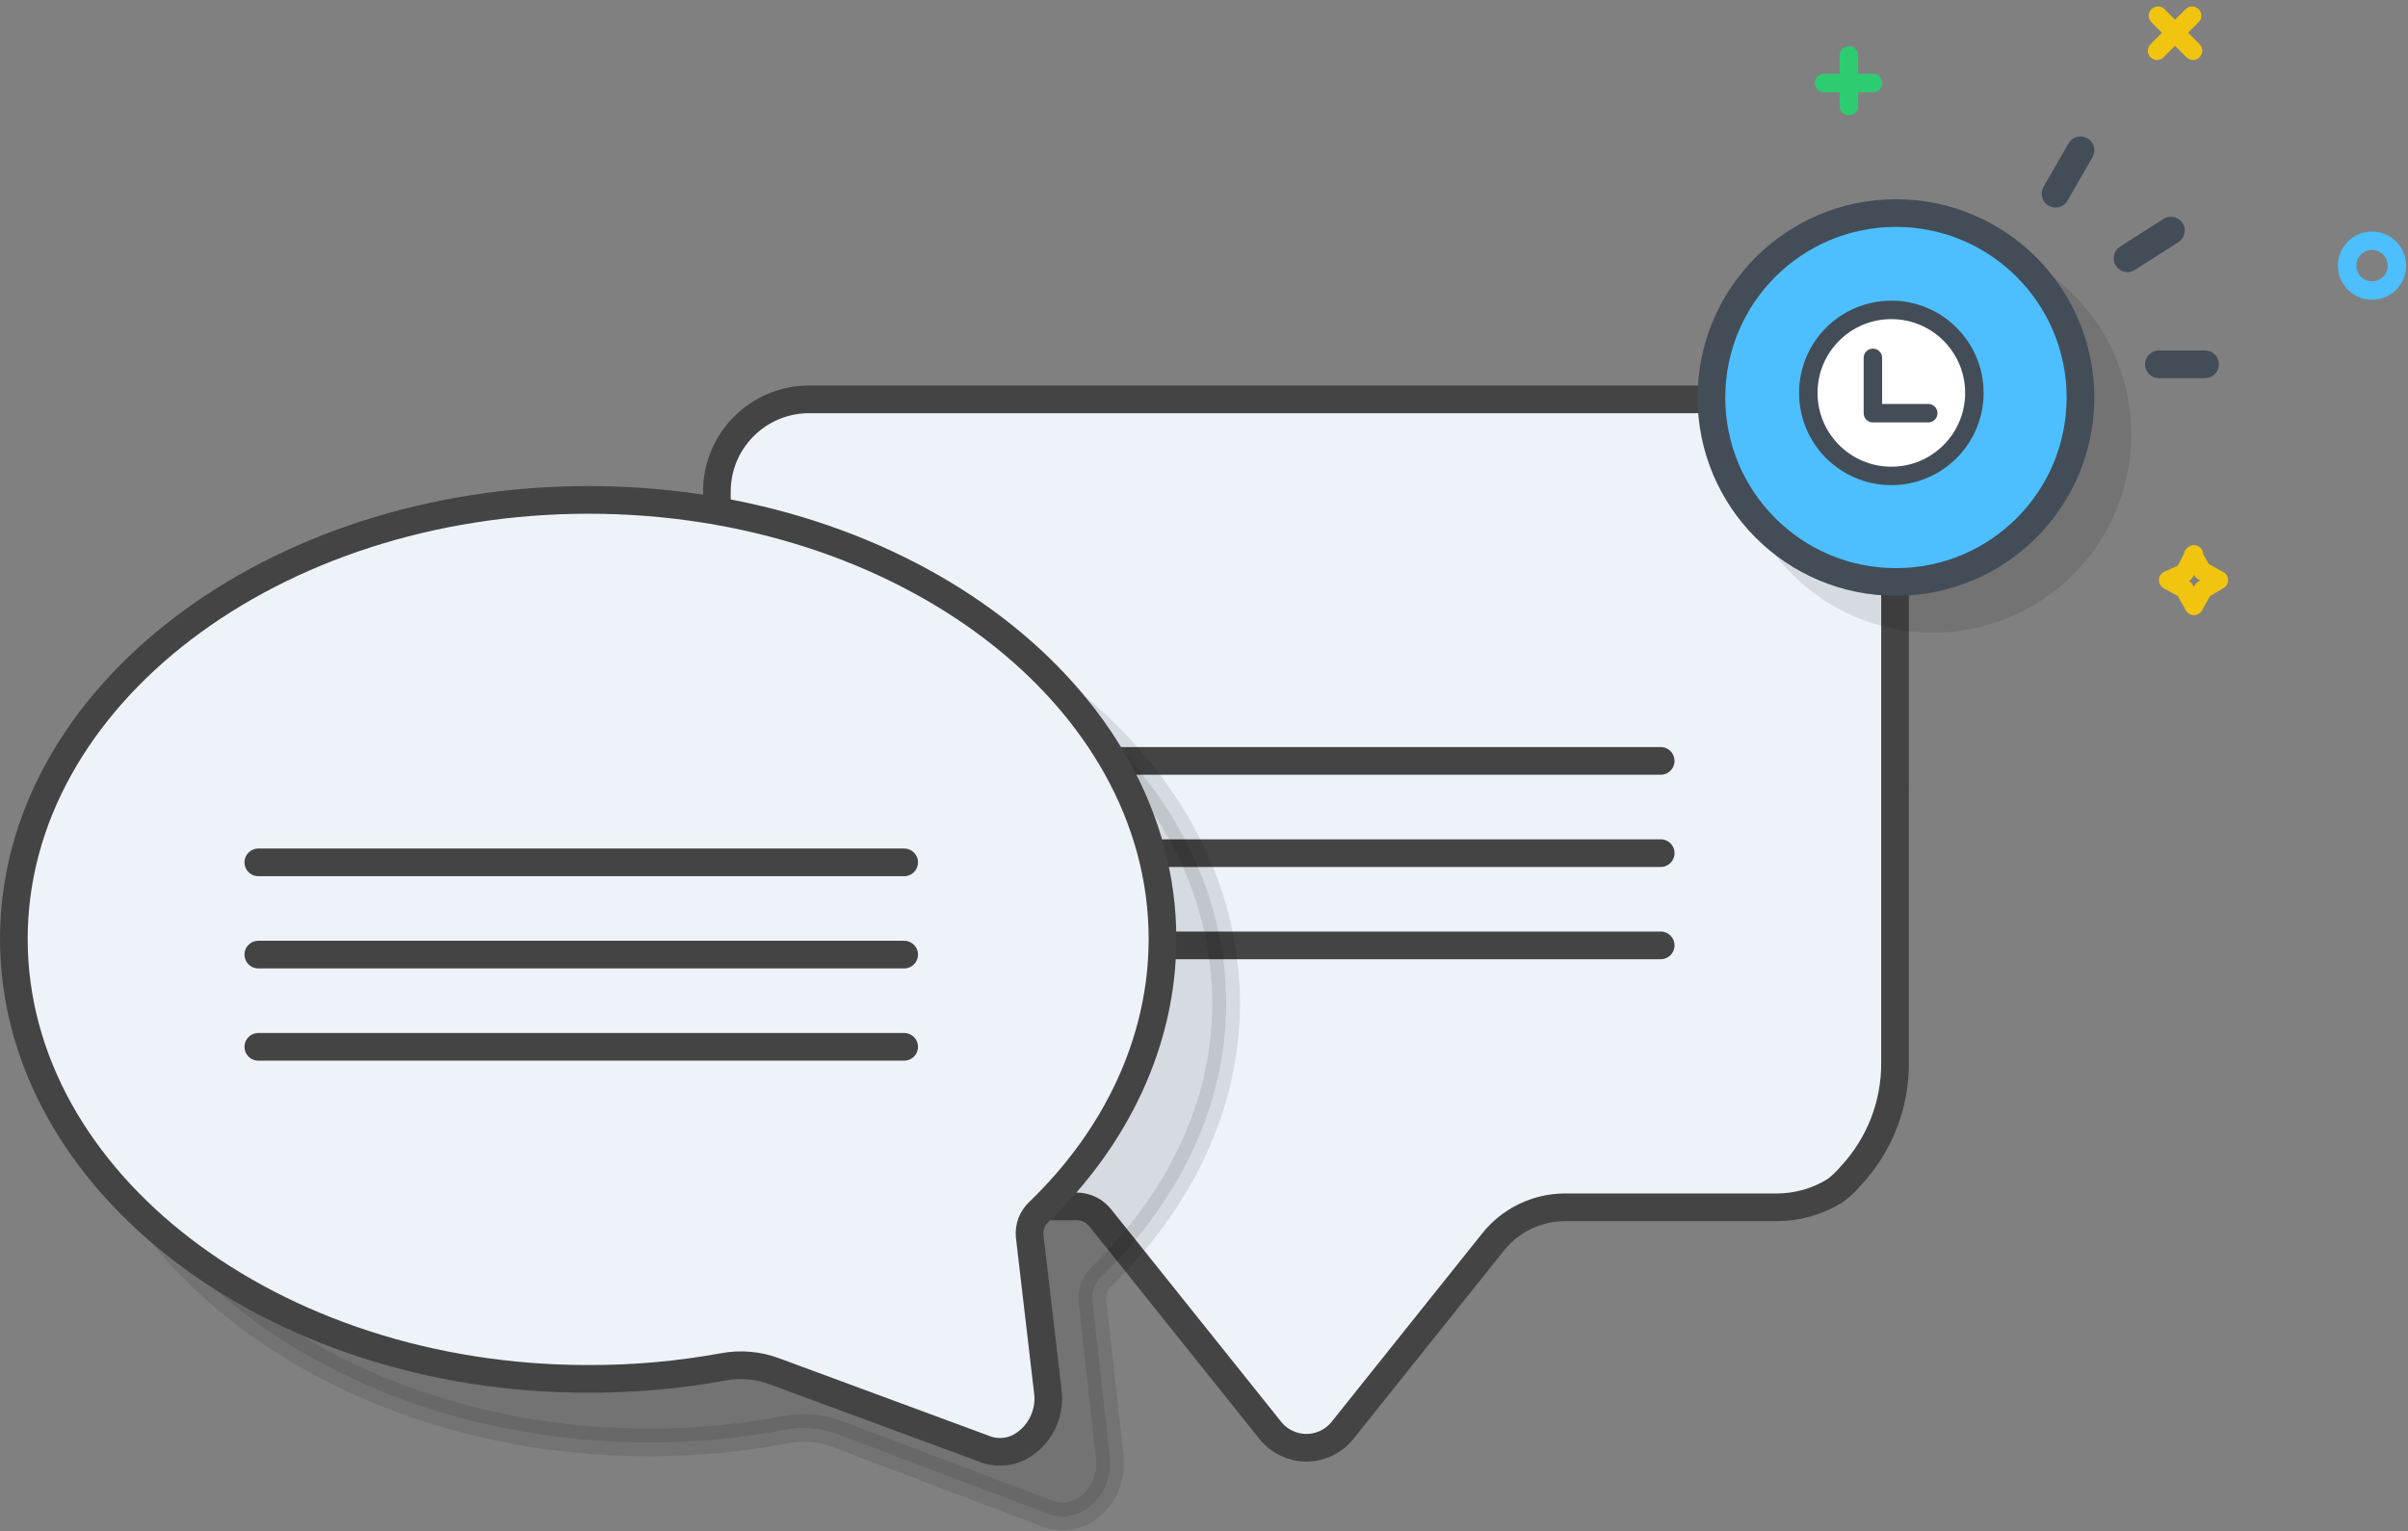 <svg viewBox="0 0 261 166" xmlns="http://www.w3.org/2000/svg">
  <rect x="0" y="0" width="261" height="166" fill="#808080" stroke="none"/>
  <g transform="translate(1 1)" fill="none" fill-rule="evenodd">
    <path d="M204.5 54.3c0-6.627-5.373-12-12-12H86.7c-5.523 0-10 4.477-10 10v77.5h39c1.021.008 1.981.488 2.6 1.3l18.4 23c.949 1.183 2.384 1.871 3.9 1.871s2.951-.688 3.9-1.871l16.3-20.4c1.886-2.387 4.757-3.786 7.8-3.8h23c2.226-.004 4.408-.627 6.3-1.8.628-.464 1.199-1.001 1.7-1.6 3.118-3.333 4.836-7.736 4.8-12.3V54.4l.1-.1z" stroke="#444" stroke-width="3" fill="#EDF3F9" stroke-linecap="round" stroke-linejoin="round"/>
    <path d="M109 81.5h70m-70 10h70m-70 10h70" stroke="#444" stroke-width="3" stroke-linecap="round" stroke-linejoin="round"/>
    <path d="M117.4 140c-.081-.974.287-1.932 1-2.6 8.4-8.2 13.5-18.5 13.5-29.6 0-26.4-28-47.8-62.4-47.8S7.3 81.4 7.3 107.7c0 26.3 27.8 47.7 62.2 47.7 4.933-.011 9.854-.48 14.7-1.4 1.877-.351 3.815-.178 5.6.5l22.7 8.6c1.427.56 3.04.373 4.3-.5 1.763-1.249 2.718-3.35 2.5-5.5l-1.9-17.1z" stroke="#000" stroke-width="3" fill="#000" opacity=".1" style="mix-blend-mode:multiply" stroke-linecap="round" stroke-linejoin="round"/>
    <path d="M110.6 133c-.081-.974.287-1.932 1-2.6 8.3-8 13.4-18.4 13.4-29.6 0-26.3-28-47.6-62.2-47.6S.5 74.5.5 100.8s28 47.7 62.2 47.7c4.93.022 9.851-.414 14.7-1.3 1.877-.351 3.815-.178 5.6.5l23 8.5c1.354.428 2.831.207 4-.6 1.801-1.225 2.796-3.331 2.6-5.5l-2-17.1z" stroke="#444" stroke-width="3" fill="#EDF3F9" stroke-linecap="round" stroke-linejoin="round"/>
    <path d="M27 92.5h70m-70 10h70m-70 10h70" stroke="#444" stroke-width="3" stroke-linecap="round" stroke-linejoin="round"/>
    <g opacity=".1" style="mix-blend-mode:multiply" transform="translate(188 26)">
      <circle fill="#000" cx="20.5" cy="20.1" r="20"/>
      <circle stroke="#000" stroke-width="3" stroke-linecap="round" stroke-linejoin="round" cx="20.5" cy="20.1" r="20"/>
    </g>
    <circle fill="#4DBFFF" cx="204.5" cy="42.1" r="20"/>
    <circle stroke="#434D58" stroke-width="3" stroke-linecap="round" stroke-linejoin="round" cx="204.5" cy="42.1" r="20"/>
    <path d="M233 38.5h5M229.6 27l4.7-3m-12.5-4l2.7-4.7" stroke="#434D58" stroke-width="3" stroke-linecap="round" stroke-linejoin="round"/>
    <path d="M199.4 10.5V5m2.6 3h-5.3" stroke="#2ECC71" stroke-width="2" stroke-linecap="round" stroke-linejoin="round"/>
    <path d="M236.7 4.5L232.9.7l3.8 3.8zm-.1-3.8l-3.8 3.8 3.8-3.8zm.2 58.4l-1 2-1.8.8 1.8 1 1 1.8 1-1.8 1.7-1-1.8-1-1-1.7.1-.1z" stroke="#F1C40F" stroke-width="2" stroke-linecap="round" stroke-linejoin="round"/>
    <circle stroke="#4DBFFF" stroke-width="2" stroke-linecap="round" stroke-linejoin="round" cx="256.1" cy="27.8" r="2.7"/>
    <circle stroke="#434D58" stroke-width="2" fill="#FFF" stroke-linecap="round" stroke-linejoin="round" cx="204" cy="41.6" r="9"/>
    <path d="M202 37.8v6m0 0h6" stroke="#434D58" stroke-width="2" stroke-linecap="round" stroke-linejoin="round"/>
  </g>
</svg>
